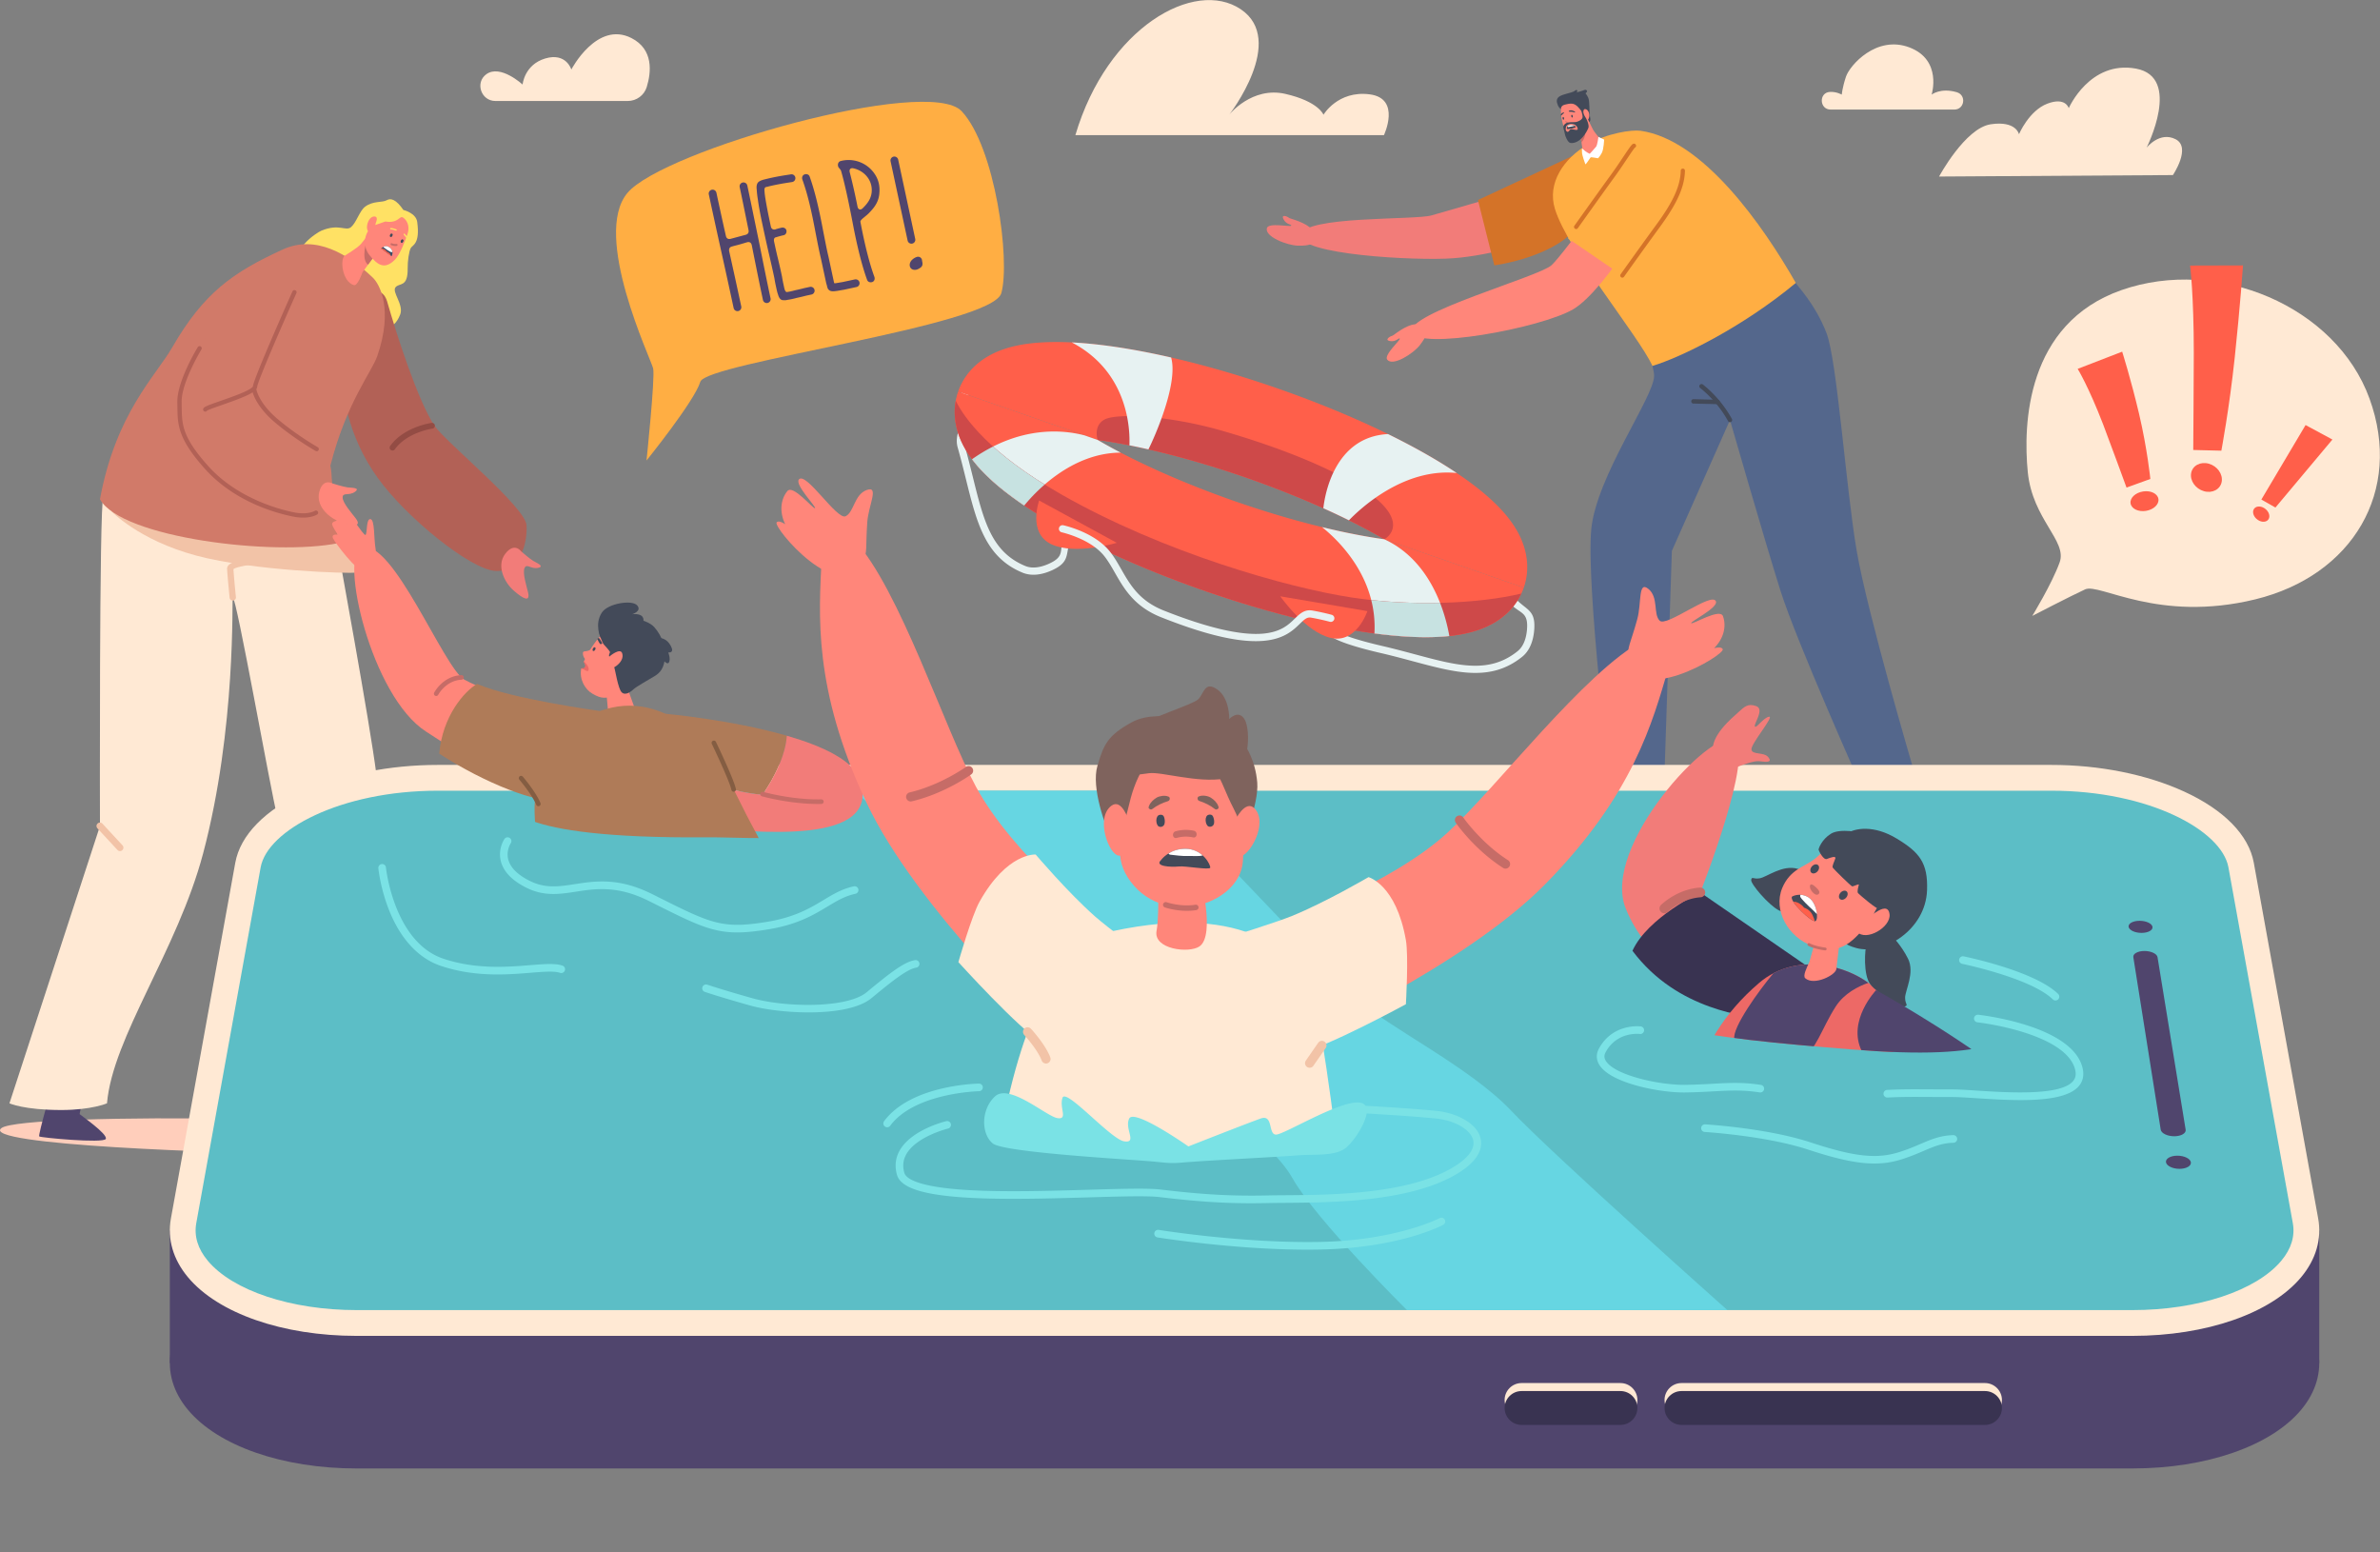 <svg xmlns="http://www.w3.org/2000/svg" xmlns:xlink="http://www.w3.org/1999/xlink" viewBox="53.07 128.75 437.67 285.38"><rect x="53.07" y="128.75" width="437.67" height="285.38" fill="#808080" stroke="none"/><svg xmlns="http://www.w3.org/2000/svg" xmlns:xlink="http://www.w3.org/1999/xlink" width="550" height="550" viewBox="0 0 2577.52 1583.841"><path fill="#ffcebb" d="M249.863 1078.642c-18.362 14.419 188.704 21.844 273.033 22.369 84.328.525 224.165 3.185 167.666-14.389-56.5-17.574-422.336-22.399-440.699-7.98z" class="colorffcebb svgShape"/><path fill="#50456d" d="M282.489 1085.751c1.095 1.095 55.171 6.13 57.36 2.189s-21.51-20.415-22.386-21.291c-.876-.876 7.06-23.207 3.12-27.585-3.941-4.379-22.605-7.225-24.137-4.598-1.533 2.628-15.051 50.191-13.957 51.285z" class="color50456d svgShape"/><path fill="#ffe164" d="M596.337 287.44s10.876 2.618 11.921 10.27c2.627 19.244-4.024 19.77-5.583 22.632-1.559 2.862-2.704 11.328-2.625 17.396.218 16.769-7.145 12.255-10.494 16.342-3.349 4.087 7.27 14.924 4.059 23.395-6.118 16.141-18.815 11.747-20.911 14.959-2.095 3.212-11.832-21.458-27.06-26.596-15.227-5.138-26.228-20.076-36.911-31.456-10.683-11.38 12.129-27.077 16.932-29.081 15.435-6.441 21.084.91 25.677-3.164s7.185-13.754 11.882-17.398c6.861-5.324 14.953-3.495 18.636-5.624 3.685-2.128 8.17-.808 14.477 8.325z" class="colorffe164 svgShape"/><path fill="#b26156" d="M582.331 366.287c8.614 30.004 26.534 85.519 40.817 107.11 8.779 13.271 78.326 69.98 79.322 85.668.997 15.687-5.745 40.855-27.107 39.409-21.362-1.446-76.439-45.771-101.252-80.32-51.216-71.311-27.657-157.548-12.927-160.787 14.73-3.239 19.422 2.911 21.147 8.92z" class="colorb26156 svgShape"/><path fill="#ffe9d4" d="M337.769 533.937c57.102 18.013 167.144 15.658 196.406 13.178 7.923 44.586 32.865 180.106 38.859 226.312 19.255 132.291 25.249 239.876 33.481 275.784 1.274 5.559-96.758 9.183-97.737 5.626-21.937-79.74-2.309-168.92-21.018-244.145-6.225-25.031-35.233-189.578-38.457-189.381-.85.052 3.159 112.526-25.554 220.638-22.178 83.509-77.923 158.194-82.83 215.297 0 0-13.442 5.768-39.279 5.768-32.295 0-44.787-5.768-44.787-5.768l78.01-238.94c-.001-.001-.752-275.123 2.906-284.369z" class="colorffe9d4 svgShape"/><path fill="#f2c3a7" d="M344.282 546.669s23.59 25.211 73.506 38.586 133.11 15.565 136.832 14.689c3.722-.876 0-39.626 0-39.626l-210.338-13.649z" class="colorf2c3a7 svgShape"/><path fill="#d17a69" d="M334.862 536.745c13.571-73.927 47.953-106.084 62.316-130.949 27.129-46.967 52.19-64.566 95.134-84.244 28.628-13.117 56.458 3.986 77.76 24.287 5.679 5.411 17.802 27.034 3.77 67.533-4.76 13.738-26.638 40.14-40.396 94.469-.951 3.758 5.617 35.167 6.79 66.7-55.331 11.291-186.625-4.41-205.374-37.796z" class="colord17a69 svgShape"/><path fill="#d17a69" d="M505.967 341.51c-2.356 31.127-38.204 86.921-38.117 102.833.086 15.912 62.359 48.116 65.597 63.497 3.238 15.382.179 41.257-21.169 42.892-21.348 1.635-95.935-27.712-108.522-80.272-10.884-45.448 70.549-146.751 85.486-144.666 14.936 2.084 17.196 9.482 16.725 15.716z" class="colord17a69 svgShape"/><path fill="#ff867a" d="M535.488 523.198s9.291 2.878 12.669 3.299c3.378.422 11.554.15 6.438 3.833-5.116 3.683-10.6.168-10.611 4.873-.011 4.705 8.216 13.929 11.118 17.746 5.929 7.8-2.13 6.825-12.062 3.692-9.932-3.133-22.26-13.361-19.224-25.984 3.038-12.623 11.672-7.459 11.672-7.459z" class="colorff867a svgShape"/><path fill="#f27c79" d="M697.829 581.601s7.337 6.386 10.257 8.136c2.92 1.751 10.508 4.805 4.341 6.107-6.168 1.302-9.764-4.128-11.675.171-1.91 4.3 1.889 16.061 3.001 20.725 2.273 9.531-4.705 5.383-12.525-1.495s-14.965-21.215-7.088-31.536c7.876-10.32 13.689-2.108 13.689-2.108z" class="colorf27c79 svgShape"/><path fill="#b26156" d="M504.091 552.138c11.836 1.653 17.709-2.118 17.972-2.292a1.858 1.858 0 1 0-2.052-3.1c-.045.028-5.964 3.677-18.076 1.256-10.824-2.166-48.118-11.425-73.553-39.642-22.796-25.289-22.913-36.247-23.075-51.414-.013-1.291-.028-2.61-.056-3.967-.346-16.693 16.913-45.131 17.087-45.416a1.86 1.86 0 0 0-3.171-1.939c-.735 1.202-18.001 29.652-17.632 47.432.028 1.344.042 2.65.055 3.929.164 15.381.294 27.53 24.031 53.863 25.486 28.272 61.349 37.95 75.585 40.798.998.201 1.961.363 2.885.492z" class="colorb26156 svgShape"/><path fill="#b26156" d="M424.792 461.03a1.858 1.858 0 0 1-.855-2.485c.748-1.533 3.325-2.551 15.002-6.623 6.054-2.111 12.917-4.504 18.43-6.865 8.538-3.657 9.235-5.335 9.28-5.471.44-6.472 30.675-74.298 34.122-82.011a1.859 1.859 0 0 1 3.394 1.516c-13.425 30.046-33.507 76.346-33.807 80.747-.302 4.44-9.559 8.399-30.195 15.594-5.573 1.944-11.875 4.141-13.053 5.022a1.86 1.86 0 0 1-2.318.576zm2.244-.524.008.001-.008-.001zm.241-.328.001-.003-.001.003z" class="colorb26156 svgShape"/><path fill="#b26156" d="M521.372 495.325a1.858 1.858 0 0 0 1.169-3.461c-.174-.098-17.63-9.975-34.351-24.067-16.226-13.673-18.402-25.156-18.423-25.271a1.862 1.862 0 0 0-2.144-1.515 1.855 1.855 0 0 0-1.521 2.132c.086.518 2.306 12.844 19.692 27.496 16.999 14.326 34.747 24.364 34.924 24.464.209.118.43.191.654.222z" class="colorb26156 svgShape"/><path fill="#f2c3a7" d="M446.592 621.584c-.074-.735-1.819-18.079-2.161-24.76-.042-.828.141-2.072 1.257-3.3 5.453-6.004 36.392-7.844 45.744-8.265a2.718 2.718 0 0 1 2.843 2.599 2.723 2.723 0 0 1-2.599 2.843c-18.01.811-38.725 3.511-41.781 6.301.39 6.878 2.099 23.861 2.116 24.036a2.723 2.723 0 1 1-5.419.546zm3.112-24.388h.008-.008z" class="colorf2c3a7 svgShape"/><path fill="#e7f2f2" d="M1078.122 463.004c-.526-3.044-.894-5.762-1.104-8.149-.598-6.8.045-10.742 2.083-12.784 1.375-1.378 3.051-1.534 4.16-1.221a3.113 3.113 0 0 1 .157 5.943c-.264.85-.677 3.196-.068 8.837.881 8.15-7.668 19.44-3.295 34.842 2.719 9.578 4.968 18.657 7.142 27.438 9.241 37.317 15.918 64.279 45.128 76.324 7.143 2.946 15.348.416 20.973-2.226 13.377-6.281 8.244-11.362 11.822-22.863a3.114 3.114 0 0 1 5.945 1.849c-4.103 13.186-.105 19.598-15.121 26.649-9.691 4.55-18.679 5.362-25.993 2.346-32.123-13.247-39.482-42.963-48.798-80.584-2.162-8.73-4.397-17.758-7.088-27.234-3.407-11.999 5.411-21.332 4.057-29.167zm3.455-16.161z" class="colore7f2f2 svgShape"/><path fill="#ff5f4a" d="M1544.468 547.871c-10.831-12.284-26.714-25.149-47.211-38.238-38.161-24.37-90.979-48.811-148.724-68.82-57.745-20.009-114.362-33.489-159.42-37.955-24.2-2.399-44.639-2.12-60.748.829-11.102 2.033-20.391 5.299-28.399 9.986-12.334 7.219-21.16 17.69-25.523 30.281l120.203 41.652c1.942.27 3.942.561 6.011.878 35.46 5.431 78.497 16.569 121.184 31.36s83.388 32.67 114.606 50.344a440.317 440.317 0 0 1 5.265 3.029l120.203 41.652c4.363-12.591 3.908-26.278-1.315-39.581-3.392-8.638-8.668-16.951-16.132-25.417z" class="colorff5f4a svgShape"/><path fill="#ce4949" d="M1441.182 542.363c-17.874-19.695-68.666-44.182-138.384-64.417-47.515-13.791-91.827-15.354-102.033-9.999-10.206 5.355-6.119 17.658-6.119 17.658 1.942.27 3.943.562 6.011.878 35.46 5.431 78.497 16.569 121.184 31.36s83.388 32.67 114.606 50.344a440.317 440.317 0 0 1 5.265 3.029s17.344-9.157-.53-28.853z" class="colorce4949 svgShape"/><path fill="#e7f2f2" d="M1504.113 514.12a367.143 367.143 0 0 0-6.856-4.487c-15.306-9.774-32.971-19.56-52.364-29.066-46.42 2.379-54.512 52.924-55.724 63.915a662.318 662.318 0 0 1 22.061 10.394c10.08-10.437 47.528-45.396 92.883-40.756zm-331.744-112.525c49.139 25.668 50.251 75.67 49.659 88.668a607.396 607.396 0 0 1 16.396 3.498c6.077-12.078 25.808-57.34 19.562-79.174-24.741-5.672-48.043-9.665-68.874-11.73a343.96 343.96 0 0 0-16.743-1.262zm237.101 259.587c-2.918-1.011-5.476-2.003-7.667-2.973-6.241-2.764-9.382-5.233-10.184-8.004-.541-1.87.132-3.412.942-4.232a3.113 3.113 0 0 1 5.278 2.736c.616.642 2.47 2.138 7.703 4.332 7.56 3.169 19.302 6.612 34.899 10.231 9.699 2.25 18.733 4.672 27.471 7.014 37.133 9.953 63.963 17.144 88.63-2.602 6.032-4.829 7.784-13.234 8.192-19.435.969-14.747-5.96-12.71-14.298-21.403a3.112 3.112 0 1 1 4.493-4.309c9.559 9.967 17.105 9.567 16.017 26.121-.702 10.683-4.338 18.943-10.513 23.887-27.127 21.715-56.696 13.789-94.132 3.755-8.687-2.328-17.67-4.736-27.266-6.963-12.152-2.821-22.052-5.552-29.565-8.155zm-12.475-10.838z" class="colore7f2f2 svgShape"/><path fill="#ff5f4a" d="M1435.701 570.338c-35.46-5.431-78.497-16.569-121.184-31.36s-83.388-32.671-114.606-50.344a427.062 427.062 0 0 1-5.265-3.029l-120.203-41.652c-4.363 12.591-3.908 26.278 1.315 39.581 3.391 8.637 8.668 16.95 16.132 25.416 10.831 12.284 26.714 25.15 47.21 38.238 38.161 24.37 90.979 48.811 148.724 68.82 57.745 20.009 114.362 33.489 159.42 37.955 24.2 2.399 44.639 2.12 60.748-.829 11.102-2.033 20.391-5.299 28.399-9.986 12.334-7.219 21.16-17.69 25.523-30.281l-120.203-41.652c-1.941-.268-3.942-.56-6.01-.877z" class="colorff5f4a svgShape"/><path fill="#e7f2f2" d="M1435.701 570.338c-14.768-2.262-30.853-5.517-47.676-9.61 13.245 10.535 47.946 42.955 45.174 91.601 4.793.635 9.479 1.182 14.046 1.635 19.33 1.916 36.258 2.122 50.498.625-3.295-18.945-15.303-64.598-56.031-83.373a419.94 419.94 0 0 1-6.011-.878zm-221.188-73.784a480.22 480.22 0 0 1-14.602-7.919 427.062 427.062 0 0 1-5.265-3.029l-11.319-3.922c-17.967-4.744-55.273-8.809-96.914 20.557a110.48 110.48 0 0 0 5.477 6.71c9.434 10.7 22.703 21.841 39.513 33.186 9.172-11.266 40.498-45.442 83.11-45.583z" class="colore7f2f2 svgShape"/><path fill="#ce4949" d="M1413.45 621.357c-54.985-8.427-162.333-38.68-250.339-88.942-61.878-35.339-83.408-65.697-90.738-80.609-1.904 10.323-.77 21.146 3.385 31.728 3.391 8.637 8.668 16.95 16.132 25.416 10.831 12.284 26.714 25.15 47.21 38.238 38.161 24.37 90.979 48.811 148.724 68.82 57.745 20.009 114.361 33.489 159.42 37.955 24.2 2.399 44.639 2.12 60.748-.829 11.102-2.033 20.391-5.299 28.399-9.986 10.631-6.222 18.653-14.862 23.46-25.191-36.381 8.812-94.819 11.306-146.401 3.4z" class="colorce4949 svgShape"/><path fill="#c7e2e1" d="M1451.135 654.329c6.121.543 12.256.931 18.398 1.122 6.119.19 12.248.176 18.363-.118 1.685-.081 3.37-.184 5.052-.311 1.599-.121 3.196-.334 4.795-.432-1.195-6.871-3.538-17.255-7.98-28.596-19.28.446-39.557-.29-59.314-2.425a94.723 94.723 0 0 1 2.75 28.762c1.147.063 2.31.302 3.451.444 1.159.145 2.318.284 3.478.42a385.85 385.85 0 0 0 11.007 1.134zm-357.954-143.94c4.316 4.742 8.987 9.152 13.844 13.334 4.944 4.256 10.095 8.267 15.368 12.106a308.576 308.576 0 0 0 9.009 6.308c3.253-3.996 9.295-10.873 17.637-18.092-18.908-11.725-33.391-22.777-44.477-32.745-5.923 2.987-11.988 6.595-18.149 10.94a112.595 112.595 0 0 0 6.768 8.149z" class="colorc7e2e1 svgShape"/><path fill="#ff5f4a" d="M1427.139 633.121s-9.307 28.133-31.42 23.121c-22.113-5.012-43.657-35.886-43.657-35.886l75.077 12.765zm-282.873-95.297s-10.096 27.86 10.378 37.604c20.473 9.744 56.5-1.18 56.5-1.18l-66.878-36.424z" class="colorff5f4a svgShape"/><path fill="#e7f2f2" d="M1269.782 646.016c-6.469-2.241-13.261-4.774-20.395-7.605-23.158-9.186-32.002-24.649-39.805-38.292-2.949-5.157-5.735-10.027-9.121-14.32-11.857-15.03-36.472-20.521-36.72-20.574a3.112 3.112 0 0 1 1.315-6.085c1.098.237 27.034 5.997 40.292 22.804 3.673 4.656 6.57 9.722 9.638 15.085 7.652 13.379 15.564 27.213 36.696 35.596 37.392 14.833 66.086 21.531 85.286 19.907 15.681-1.326 22.32-7.795 27.656-12.994 4.295-4.185 8.352-8.137 15.251-6.907 9.259 1.652 16.309 3.604 16.605 3.687a3.114 3.114 0 0 1-1.67 5.998c-.07-.019-7.077-1.959-16.028-3.555-3.599-.642-5.609 1.142-9.812 5.237-5.728 5.581-13.573 13.224-31.476 14.738-16.696 1.411-38.971-2.76-67.712-12.72z" class="colore7f2f2 svgShape"/><path fill="#f27c79" d="M1605.026 256.782s-107.33 30.846-122.527 35.331c-14.346 4.234-110.484.215-112.869 16.993-2.385 16.778 99.13 22.371 131.507 19.954 32.378-2.417 80.25-15.453 88.168-26.084 7.919-10.63 26.938-49.956 15.721-46.194z" class="colorf27c79 svgShape"/><path fill="#d47328" d="m1522.398 278.881 14.116 56.29s56.085-7.194 74.493-37.342c5.065-8.296-1.575-59.453-1.575-59.453l-87.034 40.505z" class="colord47328 svgShape"/><path fill="#f27c79" d="M1378.253 317.013c-2.481.946-5.9 1.298-10.904 1.205-9.291-.172-28.925-7.729-26.824-15.189 1.367-4.852 20.147-.878 20.889-2 .926-1.398-4.242-.524-6.733-5.884-1.834-3.946 2.936-2.515 4.962-.838 1.018.843 14.367 3.52 19.964 10.284 4.119 4.978 3.962 10.395-1.354 12.422z" class="colorf27c79 svgShape"/><path fill="#404859" d="M1862.831 804.984c1.443-5.292 4.145-8.561 4.51-13.413.025-.327-4.471-16.496-4.656-16.959-.797-2 2.829-12.034 7.219-8.995 8.655 5.99 9.224-6.441 10.325-2.905 3.278 10.526 17.483 34.693 14.161 37.364-4.078 3.279-15.657 8.99-27.097 14.02-8.413 3.7-17.475.935-18.468-.614 4.813-7.214 7.268-1.501 14.006-8.498zm-219.284-3.148c5.912-2.588 6.664-7.852 9.179-12.844.17-.337 1.142-7.507 1.149-8.08.03-2.474 7.18-9.043 10.511-3.892 6.565 10.155 13.762-5.714 13.382-1.475-1.134 12.616 4.656 32.959-.043 34.339-10.011 2.94-56.735 6.357-57.62 1.449-.532-2.945 13.218-5.021 23.442-9.497z" class="color404859 svgShape"/><path fill="#54678c" d="M1822.823 393.582c-9.863-25.543-25.879-41.355-26.481-43.247-54.78 18.838-109.834 54.122-123.491 71.483.88 3.687 1.373 6.62 1.373 8.621 0 18.033-49.636 86.205-54.135 132.042-4.666 47.545 16.757 224.001 16.757 224.001h45.904l6.792-205.253 50.075-112.788s30.635 106.315 43.45 146.905c13.948 44.179 69.968 169.478 69.968 169.478l44.606-15.701s-39.629-134.294-48.814-187.894c-9.266-54.073-16.88-164.018-26.004-187.647z" class="color54678c svgShape"/><path fill="#ffae43" d="M1662.576 219.223c-7.479-1.054-29.014 1.984-45.715 11.854-20.335 12.017-35.054 33.079-28.089 55.539 11.278 36.367 71.02 107.774 84.078 135.204 23.887-7.185 76.751-32.711 123.491-71.483-28.445-49.845-79.965-123.534-133.765-131.114z" class="colorffae43 svgShape"/><path fill="#ff867a" d="M1655.854 241.791s-58.342 82.584-70.034 93.278c-11.038 10.095-125.594 41.426-120.381 57.551 5.213 16.125 110.941-3.191 138.982-19.558 28.04-16.367 75.998-97.24 78.453-110.267 2.456-13.027-18.588-29.304-27.02-21.004z" class="colorff867a svgShape"/><path fill="#ff867a" d="M1477.891 394.405c-.714 2.557-2.464 5.516-5.512 9.485-5.66 7.37-23.408 18.667-28.158 12.544-3.09-3.983 11.269-16.723 10.808-17.987-.574-1.575-2.943 3.1-8.734 1.917-4.263-.871-.277-3.856 2.276-4.489 1.282-.318 11.37-9.462 20.136-9.943 6.451-.353 10.713 2.993 9.184 8.473z" class="colorff867a svgShape"/><path fill="#ffae43" d="m1600.017 311.94 46.821 32.012s47.654-66.681 50.838-78.061c3.185-11.379.856-27.515-9.827-31.938-12.192-5.047-20.636-8.844-35.377 5.577-3.498 3.423-52.455 72.41-52.455 72.41z" class="colorffae43 svgShape"/><path fill="#434a59" d="M1739.619 470.339c-.671 0-1.32-.356-1.665-.985-9.802-17.888-23.853-28.365-23.994-28.469a1.896 1.896 0 1 1 2.251-3.054c.603.444 14.87 11.084 25.069 29.7a1.897 1.897 0 0 1-1.661 2.808z" class="color434a59 svgShape"/><path fill="#434a59" d="m1728.931 454.794-.047-.001-20.8-.515a1.896 1.896 0 0 1-1.849-1.943c.025-1.047.895-1.896 1.943-1.849l20.799.515a1.896 1.896 0 0 1-.046 3.793z" class="color434a59 svgShape"/><path fill="#d47328" d="M1646.836 345.764a1.812 1.812 0 0 1-1.476-2.862c.161-.227 16.293-22.943 30.872-42.868 14.572-19.915 20.642-33.378 20.95-46.47.024-1 .879-1.777 1.854-1.769a1.814 1.814 0 0 1 1.77 1.855c-.327 13.899-6.599 27.958-21.649 48.525-14.564 19.905-30.68 42.599-30.841 42.827a1.81 1.81 0 0 1-1.48.762zm-39.82-41.857a1.812 1.812 0 0 1-1.475-2.864c.228-.32 22.905-32.178 31.345-43.711 3.727-5.092 7.573-10.846 10.664-15.469 6.858-10.258 7.71-11.334 9.12-11.511a1.813 1.813 0 0 1 .991 3.442c-.967.913-4.218 5.776-7.097 10.083-3.11 4.651-6.98 10.441-10.752 15.595-8.426 11.513-31.089 43.352-31.316 43.672a1.813 1.813 0 0 1-1.48.763zm50.105-69.957h-.002.002z" class="colord47328 svgShape"/><path fill="#434a59" d="M1594.807 201.032s-2.238-.761-3.524-3.785c-1.286-3.025-1.551-5.828 1.529-7.716 3.081-1.888 10.028-3.059 11.884-4.039 1.857-.98 2.197-1.793 3.038-1.321.841.472-.247 1.957-.247 1.957s4.838-1.236 6.275-1.919c1.437-.683 2.31-.137 2.672.63.362.767-1.301 2.126-1.301 2.126s1.235 1.312 2.398 3.986c1.162 2.674.863 12.022 1.172 14.662.309 2.64 1.846 5.642-1.792 6.848-3.636 1.205-22.104-11.429-22.104-11.429z" class="color434a59 svgShape"/><path fill="#ff867a" d="M1616.578 242.309c11.053-1.973 12.686-13.071 11.296-15.911 0 0-4.944-5.702-6.307-8.163-1.639-2.961-5.826-12.116-5.826-12.116l-.191.292-6.297 9.63.583 3.165.459 2.493 1.372 7.462c0 .001 1.316 13.79 4.911 13.148z" class="colorff867a svgShape"/><path fill="#ff867a" d="M1613.235 203.564c-.073-1.527.174-3.814 2.493-2.807 3.373 1.465 3.776 8.886.031 9.685-2.782.594-2.486-6.074-2.524-6.878z" class="colorff867a svgShape"/><path fill="#c66c67" d="M1609.474 222.206c.268-.16.541-.33.821-.506l1.372 7.462c3.202-3.391 3.511-8.085 3.117-11.03-.202-1.501-.584-2.547-.863-2.737-.66-.449-1.256 2.409-3.335 4.336-4.318 4.002-7.964 4.722-9.166 4.565 1.893.644 4.402.031 7.669-1.866l.012-.007.207-.142.016-.01c.062-.044.112-.065.15-.065z" class="colorc66c67 svgShape"/><path fill="#ff867a" d="M1600.495 223.853a4.33 4.33 0 0 0 .924.444c1.893.644 4.402.031 7.669-1.866l.012-.007c.123-.068.248-.141.373-.218.268-.16.541-.33.821-.506.328-.21.662-.43 1.003-.662 1.314-.494 2.516-1.555 3.487-2.905 2.348-3.266 3.358-8.226 1.409-11.008l-.643-.713-6.941-7.702c-3.568-3.732-6.53-3.098-10.861-2.104-4.407 1.012-3.863 3.489-3.797 7.101.063 3.468 1.559 11.154 4.285 17.269.594 1.331 1.338 2.292 2.259 2.877z" class="colorff867a svgShape"/><path fill="#434a59" d="M1610.91 200.473s1.914 5.065 1.669 7.021c-.245 1.955-2.629 3.217-4.704 3.936-2.075.718-6.301.129-8.234.694-1.933.565-3.346 2.133-3.639 3.225-.294 1.092 1.102 4.958 1.299 6.572.196 1.613 2.399 7.449 4.794 7.785 2.396.336 6.476-.254 10.703-5.161 2.395-2.781 3.939-5.709 4.818-7.879s-1.565-7.958-2.873-9.594c-1.308-1.635-2.15-6.319-3.02-6.629-.87-.312-.813.03-.813.03z" class="color434a59 svgShape"/><path fill="#c66c67" d="M1601.31 211.756c.078.067-.088.301-.431.467-.348.186-.892.312-1.551.17a2.35 2.35 0 0 1-.998-.509c-.354-.293-.539-.636-.575-.837-.023-.117-.008-.177.05-.2.025-.015.051-.016.085-.012.129.038.36.214.665.391.235.13.503.264.813.349.035.018.068.022.108.032.479.134.933.112 1.275.09.302-.017.505-.036.559.059z" class="colorc66c67 svgShape"/><path fill="#434a59" d="M1605.616 202.488c-1.584-.762-2.943-1.328-4.671-.562-.483.214-.354.873.338.886 1.906.038 2.505.007 4.177.55.746.242 1.078-.431.156-.874zm-11.668 2.451c.4-.801 1.221-1.199 1.948-1.511.486-.208 1.011.121.52.608-1.353 1.343-1.441 1.136-2.003 1.883-.399.53-.922-.065-.465-.98z" class="color434a59 svgShape"/><path fill="#fff" d="M1618.733 239.048s4.416-4.656 5.532-6.159c1.117-1.503 1.977-8.418 1.977-8.418l4.912 2.334s-.286 8.322-2.022 11.517c-1.737 3.196-3.113 4.501-3.221 4.581-.108.08-5.946-1.186-6.43-.729-.484.456-4.171 6.616-4.536 5.825-.365-.79-2.829-8.293-2.807-9.317.023-1.023-.453-4.789.363-3.972 3.047 3.054 6.232 4.338 6.232 4.338z" class="colorfff svgShape"/><path fill="#434a59" d="M1596.669 208.384c.098.648-.122 1.218-.491 1.273-.369.056-.747-.424-.845-1.072-.098-.648.122-1.218.491-1.274.369-.054.747.425.845 1.073zm7.472-1.898c.131.642-.06 1.223-.425 1.297-.366.074-.768-.385-.899-1.027-.131-.642.06-1.223.425-1.297.366-.075.768.385.899 1.027z" class="color434a59 svgShape"/><path fill="#ff867a" d="M1598.035 217.698s-.125-2.264 1.208-3.255c2.176-1.617 4.494-1.31 6.316-.655s3.429 3.542 2.61 4.422-4.238-.573-5.528-.369c-1.29.205-2.006 2.805-3.235 2.232-1.228-.573-1.33-1.536-1.371-2.375z" class="colorff867a svgShape"/><path fill="#434a59" d="M1599.079 216.441s.237-1.486 2.34-1.957c2.103-.471 5.071.327 5.235 1.412.164 1.085-6.94 2.17-7.329 1.781-.389-.388-.246-1.236-.246-1.236z" class="color434a59 svgShape"/><path fill="#fff" d="M1600.246 216.052c.635-.082 3.112-.622 3.726-.704.4-.053 1.181-.222 1.672-.423-1.088-.509-2.841-.751-4.225-.441-.867.194-1.413.561-1.76.925.099.349.275.683.587.643z" class="colorfff svgShape"/><path fill="#50456d" d="M395.07 1166.885h1852.386v114.075H395.07z" class="color50456d svgShape"/><path fill="#50456d" d="M2086.476 1371.872H556.05c-63.621 0-119.312-19.356-145.339-50.514-12.834-15.366-17.919-32.881-14.703-50.651l55.468-306.506c4.304-23.786 25.606-45.564 59.982-61.323 32.327-14.82 72.998-22.982 114.52-22.982h1390.57c41.522 0 82.193 8.162 114.52 22.982 34.376 15.759 55.678 37.537 59.982 61.323l55.468 306.505c3.216 17.77-1.868 35.284-14.702 50.65-26.027 31.16-81.718 50.516-145.34 50.516z" class="color50456d svgShape"/><path fill="#5cbec6" d="M2016.548 776.756H625.978c-82.482 0-156.036 33.532-163.572 75.175l-55.467 306.506c-8.698 48.066 58.333 88.079 149.111 88.079h1530.426c90.778 0 157.81-40.012 149.111-88.079l-55.468-306.506c-7.535-41.643-81.088-75.175-163.571-75.175z" class="color5cbec6 svgShape"/><path fill="#ffe9d4" d="M2086.476 1257.624H556.05c-63.621 0-119.312-19.356-145.339-50.514-12.834-15.366-17.919-32.88-14.703-50.651l55.468-306.506c4.304-23.786 25.606-45.564 59.982-61.323 32.327-14.82 72.998-22.982 114.52-22.982h1390.57c41.522 0 82.193 8.162 114.52 22.982 34.376 15.759 55.678 37.537 59.982 61.323l55.468 306.505c3.216 17.77-1.868 35.285-14.702 50.65-26.027 31.159-81.718 50.516-145.34 50.516zM625.978 787.865c-84.157 0-146.869 34.15-152.641 66.044l-55.468 306.506c-2.034 11.239 1.294 22.158 9.893 32.452 21.586 25.842 71.942 42.541 128.288 42.541h1530.425c56.347 0 106.703-16.698 128.289-42.541 8.598-10.294 11.926-21.213 9.892-32.452l-55.468-306.506c-5.772-31.895-68.484-66.044-152.641-66.044H625.978z" class="colorffe9d4 svgShape"/><path fill="#50456d" d="M2096.793 925.974c-5.728 0-10.036 2.387-9.572 5.308l23.601 148.677c.493 3.107 5.739 5.653 11.657 5.653s10.345-2.545 9.838-5.653l-24.243-148.677c-.477-2.921-5.553-5.308-11.281-5.308zm6.94-20.807c-.469-2.878-5.451-5.209-11.126-5.209s-9.907 2.331-9.45 5.209c.458 2.882 5.44 5.221 11.128 5.221s9.918-2.339 9.448-5.221zm33.073 202.849c.51 3.131-3.881 5.672-9.81 5.672s-11.139-2.541-11.635-5.672c-.497-3.127 3.897-5.659 9.812-5.659 5.915.001 11.124 2.533 11.633 5.659z" class="color50456d svgShape"/><path fill="#ffe9d4" d="M1959.397 1298.274h-261.592c-8.026 0-14.593 6.567-14.593 14.593s6.567 14.593 14.593 14.593h261.592c8.026 0 14.593-6.567 14.593-14.593s-6.567-14.593-14.593-14.593z" class="colorffe9d4 svgShape"/><path fill="#393351" d="M1959.397 1305.165h-261.592c-8.026 0-14.593 6.567-14.593 14.593s6.567 14.593 14.593 14.593h261.592c8.026 0 14.593-6.567 14.593-14.593s-6.567-14.593-14.593-14.593z" class="color393351 svgShape"/><path fill="#ffe9d4" d="M1645.243 1298.274h-85.261c-8.026 0-14.593 6.567-14.593 14.593s6.567 14.593 14.593 14.593h85.261c8.026 0 14.593-6.567 14.593-14.593s-6.567-14.593-14.593-14.593z" class="colorffe9d4 svgShape"/><path fill="#393351" d="M1645.243 1305.165h-85.261c-8.026 0-14.593 6.567-14.593 14.593s6.567 14.593 14.593 14.593h85.261c8.026 0 14.593-6.567 14.593-14.593s-6.567-14.593-14.593-14.593z" class="color393351 svgShape"/><path fill="#66d6e2" d="M985.23 787.865s70.847 67.464 122.684 96.027c51.838 28.564 86.749 77.711 129.065 121.901 42.316 44.191 105.39 80.16 125.691 116.129 20.301 35.969 98.586 113.486 98.586 113.486h276.115s-150.223-133.587-186.192-171.671-107.907-72.996-131.181-95.212c-23.274-22.216-98.386-102.617-121.66-125.891s-57.127-54.769-57.127-54.769H985.23z" class="color66d6e2 svgShape"/><defs><path id="a" d="M689.328 799.25s-5.888 30.198 168.254 28.77c41.05-.337 116.891 8.674 152.026-30.687 10.671-11.955-69.321-107.713-110.562-138.413-41.241-30.7-77.133-65.679-122.805-81.095-45.671-15.416-182.017-61.476-215.632-56.435-33.615 5.042-59.939-5.455-53.797 61.217 6.142 66.672 51.771 220.076 182.516 216.643z"/></defs><clipPath id="b"><use xlink:href="#a" overflow="visible"/></clipPath><g clip-path="url(#b)"><path fill="#ff867a" d="m801.352 732.427-15.538-43.087-15.488 3.075 3.952 44.16s21.108 0 27.074-4.148z" class="colorff867a svgShape"/><path fill="#ff867a" d="m801.085 663.663-1.891 23.573c-1.715 10.281-9.279 18.739-19.671 19.544-9.585.743-11.278 2.672-20.255-2.502-6.501-3.747-11.392-12.47-9.672-21.475.259-1.356 4.588 1.491 5.164.138.295-.692-3.177-5.895-2.866-6.573 5.723-12.447 13.986-22.054 18.892-27.24 5.538-5.854 12.613-7.551 18.534-5.571 6.689 2.238.694 10.158 11.765 20.106z" class="colorff867a svgShape"/><path fill="#ff867a" d="M758.123 666.159s-1.893 1.086-3.912 1.426c-1.555.262-3.093-.005-3.144 1.609-.114 3.575 2.221 5.917 3.022 5.615.801-.301 4.034-8.65 4.034-8.65z" class="colorff867a svgShape"/><path fill="#434a59" d="M767.774 660.833s-2.542-4.94-3.128-4.596-1.292.625-1.034 1.18c.258.555 1.887 4.279 2.754 4.2.867-.078 1.408-.784 1.408-.784zm-8.06 4.525c-.473.852-.429 1.781.099 2.074.528.294 1.341-.159 1.814-1.012.473-.852.429-1.781-.099-2.075-.529-.292-1.341.161-1.814 1.013z" class="color434a59 svgShape"/><path fill="#434a59" d="M778.952 640.088s-13.186 4.629-13.861 8.565c-.675 3.935 2.867 12.065 3.931 13.148 1.064 1.084 5.173 5.69 5.349 6.483.176.793-1.78 3.092-.213 4.497 1.567 1.404 2.903 6.775 3.8 8.517.897 1.742 3.292 18.757 6.587 21.828 3.295 3.07 8.072-.695 10.382-2.862s13.359-8.357 17.968-11.151c4.986-3.022 8.028-7.116 8.878-15.691.85-8.575-2.276-18.648-9.175-26.464s-27.599-9.914-33.646-6.87z" class="color434a59 svgShape"/><path fill="#ff867a" d="m768.996 676.825 3.741-3.588s.12-.119.339-.321c1.564-1.443 10.136-8.358 11.818-3.53 2.849 8.179-11.155 16.633-15.296 13.136-4.142-3.497-1.917-4.396-.602-5.697z" class="colorff867a svgShape"/><path fill="#af7b58" d="M905.86 790.781c2.47-2.223 19.567-28.116 20.927-50.307-47.738-13.799-104.529-18.892-104.529-18.892 2.551 24.377 42.667 61.953 42.667 61.953s-.249.074-.706.214c17.532 3.929 39.933 8.569 41.641 7.032z" class="coloraf7b58 svgShape"/><path fill="#f27c79" d="M990.329 779.443c-5.272-17.336-32.492-29.994-63.541-38.969-1.36 22.191-18.458 48.084-20.927 50.307-1.709 1.538-24.109-3.102-41.641-7.032-8.51 2.606-90.369 28.34-25.537 34.527 68.311 6.519 168.37 16.156 151.646-38.833z" class="colorf27c79 svgShape"/><path fill="#af7b58" d="M709.427 800.985c1.281-42.234 22.981-73.688 63.933-84.093.761-.193 1.53-.38 2.306-.559 28.717-6.62 56.261 6.398 75.203 25.126 20.095 19.868 33.832 54.483 46.203 76.816 24.033 43.384 32.78 84.081 31.532 91.259-1.249 7.179-179.189 35.82-196.668 14.596-7.784-9.452-10.672-37.699-16.841-68.156-3.462-17.097-6.056-42.198-5.668-54.989z" class="coloraf7b58 svgShape"/><path fill="#ff867a" d="M649.052 692.281c-17.857-9.779-62.155-122.942-88.862-113.948-19.16 6.452 8.078 127.979 55.698 158.592 6.88 4.423 13.716 8.872 20.429 13.236 3.669-22.682 17.524-42.688 24.959-52.073-5.254-2.32-9.509-4.32-12.224-5.807z" class="colorff867a svgShape"/><path fill="#af7b58" d="M765.666 719.171s-76.513-10.417-105.808-23.352c-11.09 6.524-29.798 27.783-32.632 60.096 39.751 25.837 85.648 43.267 100.562 39.629 17.432-4.251 49.358-58.09 37.878-76.373z" class="coloraf7b58 svgShape"/><path fill="#ff867a" d="M567.974 593.152s5.828-5.826 4.331-14.375c-1.498-8.549-.523-24.505-4.34-24.939-3.817-.433-2.607 11.914-4.181 13.574-1.574 1.66-15.568-22.674-18.797-21.328-3.229 1.346 3.198 12.096 3.198 12.096s-5.979-8.11-8.545-8.202c-2.566-.092-.824 5.32-.824 5.32s-4.01.66-3.884 2.864c.126 2.203 4.975 9.12 4.975 9.12s-6.023-1.055-4.208 3.102c1.816 4.157 20.977 28.702 25.418 27.824 4.442-.878 6.857-5.056 6.857-5.056z" class="colorff867a svgShape"/><path fill="#c66c67" d="M953.67 799.302c-24.729 0-48.106-6.557-48.349-6.626a1.971 1.971 0 0 1 1.077-3.791c.247.07 24.988 7.004 50.156 6.445a1.984 1.984 0 0 1 2.013 1.927 1.97 1.97 0 0 1-1.926 2.013c-.99.022-1.983.032-2.971.032z" class="colorc66c67 svgShape"/><path fill="#434a59" d="M766.379 656.22s-5.708-11.658 1.044-21.895c5.224-7.92 25.936-11.164 30.372-6.191 4.437 4.973-4.336 7.703-4.336 7.703s6.968-1.024 9.065 2.34c2.096 3.364-.146 6.484-5.509 8.044-5.363 1.559-19.94 4.776-30.636 9.999zm51.699.181s5.289.16 8.762 6.732c3.473 6.571-2.244 5.556-2.244 5.556s2.297 5.503.641 8.548c-1.656 3.045-6.144-2.671-8.602-9.082-2.457-6.411-3.69-13.966 1.443-11.754z" class="color434a59 svgShape"/><path fill="#ed6966" d="M749.599 682.804c.411.105.92.153 1.463.284 1.454.35 4.721 3.51 4.977.244.204-2.601-2.879-5.775-4.145-6.963-.362.779 1.696 2.807.93 4.635-1.01 2.412-2.966.444-3.225 1.8z" class="colored6966 svgShape"/><path fill="#845d42" d="M880.975 788.745a1.97 1.97 0 0 1-1.929-1.578c-1.577-7.757-16.767-39.396-16.921-39.714a1.972 1.972 0 0 1 3.552-1.708c.634 1.319 15.556 32.404 17.23 40.637a1.97 1.97 0 0 1-1.932 2.363zm-168.299 12.476a1.972 1.972 0 0 1-1.815-1.202c-3.926-9.254-14.491-21.591-14.598-21.715a1.971 1.971 0 0 1 2.988-2.571c.45.523 11.071 12.924 15.238 22.746a1.97 1.97 0 0 1-1.044 2.583 1.948 1.948 0 0 1-.769.159z" class="color845d42 svgShape"/><path fill="#c66c67" d="M624.628 706.254a1.971 1.971 0 0 1-1.746-2.881c.303-.583 7.618-14.288 23.434-15.108 1.084-.043 2.014.779 2.07 1.866a1.971 1.971 0 0 1-1.866 2.07c-13.59.704-20.079 12.87-20.143 12.992a1.968 1.968 0 0 1-1.749 1.061z" class="colorc66c67 svgShape"/></g><defs><path id="c" d="M1844.205 1010.776c123.912 9.944 143.97-7.998 186.143-43.627 42.173-35.629-38.115-89.517-70.836-152.049-32.72-62.532-44.232-93.799-83.921-107.614-39.69-13.815-5.167-44.669-82.779-28.515-77.612 16.154-121.204 4.894-137.247 58.995-16.043 54.101-34.461 146.611-37.181 199.532-2.721 52.92 101.909 63.334 225.821 73.278z"/></defs><clipPath id="d"><use xlink:href="#c" overflow="visible"/></clipPath><g clip-path="url(#d)"><path fill="#f27c79" d="M1742.867 744.096c18.912 10.615-28.838 131.425-28.838 131.425s-16.491 28.464-47.193 42.942c-6.624-8.122-12.462-17.699-17.043-29.035-21.645-53.559 74.161-155.947 93.074-145.332z" class="colorf27c79 svgShape"/><path fill="#393351" d="m1714.029 875.522 101.411 69.961s-28.051 43.209-45.728 39.544c-14.753-3.058-75.187-7.14-114.148-59.234 13.127-28.803 58.465-50.271 58.465-50.271z" class="color393351 svgShape"/><path fill="#ed6966" d="M1676.151 1190.464c19.786-120.914 28.089-185.009 88.354-236.783 33.878-29.105 83.387-14.352 103.888 8.112 31.122 34.102-11.089 97.621 19.039 289.031 4.536 28.822 20.108 121.071 27.617 171.018-42.352 23.438-186.477 33.04-258.033 4.186 5.057-53.838 8.124-168.274 19.135-235.564z" class="colored6966 svgShape"/><path fill="#50456d" d="M1830.717 973.86c-12.226 19.058-17.928 39.992-27.328 40.633-9.401.641-57.893-.646-60.05-12.909-1.705-9.689 21.057-41.412 33.702-56.407 27.726-14.476 61.295-6.643 81.838 8.224-8.536 2.947-20.775 8.943-28.162 20.459z" class="color50456d svgShape"/><path fill="#434a59" d="M1820.123 865.903s-9.276-6.859-22.176-10.727c-12.9-3.868-26.654 7.108-32.587 8.141-5.933 1.032-6.776-1.945-7.457 1.378-.68 3.323 14.819 21.537 23.783 26.238s26.291.361 31.976-2.802 10.649-19.508 6.461-22.228zm19.705-40.92c7.513-5.082 23.877-7.739 43.535 4.156 19.659 11.895 26.904 21.013 26.089 44.393-1.201 34.443-37.359 56.273-60.875 49.926-20.676-5.58-17.099-16.685-22.428-34.404-5.33-17.719 7.667-60.004 13.679-64.071z" class="color434a59 svgShape"/><path fill="#ff867a" d="m1835.083 909.51-3.802 31.914c-.185 5.078-19.091 14.818-26.813 8.033-2.26-1.986 1.132-8.825 3.58-13.995l7.228-26.216 19.807.264z" class="colorff867a svgShape"/><path fill="#ff867a" d="m1873.626 875.58-13.281 23.977c-17.294 23.055-28.238 29.539-50.088 21.867-20.17-7.082-33.683-30.412-25.607-49.712 6.753-16.137 19.143-18.198 27.887-24.987 6.462-5.017 10.569-11.03 15.048-13.719 23.593-14.165 55.219 7.836 47.401 39.221-.292 1.173-.773 2.295-1.36 3.353z" class="colorff867a svgShape"/><path fill="#ff867a" d="M1859.566 895.646c2.28-.889 4.401-2.111 6.45-3.461 3.895-2.566 10.262-5.474 11.12 2.185 1.249 11.14-20.23 23.67-27.976 15.071-5.752-6.386 4.663-11.556 10.406-13.795z" class="colorff867a svgShape"/><path fill="#c66c67" d="M1814.764 872.184s-5.14-5.778-6.15-2.637c-1.011 3.141 4.172 9.453 7 7.667 2.828-1.787-.85-5.03-.85-5.03z" class="colorc66c67 svgShape"/><path fill="#434a59" d="M1815.071 857.355c-1.58 1.822-3.953 2.352-5.301 1.184-1.348-1.169-1.16-3.593.42-5.416 1.58-1.822 3.953-2.352 5.301-1.184 1.348 1.17 1.16 3.594-.42 5.416zm24.653 22.677c-1.58 1.822-3.953 2.352-5.301 1.184-1.348-1.169-1.16-3.593.42-5.415 1.58-1.822 3.953-2.352 5.301-1.184 1.348 1.168 1.16 3.592-.42 5.415zm12.99-55.993s-18-4.052-26.025.854c-8.024 4.906-10.899 12.995-10.697 13.905s4.168 9.068 7.138 7.891c2.97-1.177 8.04-3.024 7.263-.398-.778 2.625-3.086 6.552-2.151 7.945.936 1.393 15.702 15.9 16.683 16.061.982.16 5.926-2.462 5.749-1.435-.177 1.027-1.847 6.027-.66 7.306 1.187 1.279 17.274 15.172 18.51 13.482 1.236-1.69 6.946-5.797 9.485-14.221 2.539-8.424 7.982-25.136 1.661-32.72-6.319-7.585-26.956-18.67-26.956-18.67zm26.035 88.554s8.327 7.985 14.317 20.047c5.99 12.062-2.508 27.471-2.524 33.494-.016 6.023 3.061 6.351-.099 7.582-3.16 1.231-23.729-10.971-29.876-19.013-6.146-8.043-5.033-30.068-2.875-36.205 2.158-6.138 17.669-9.573 21.057-5.905z" class="color434a59 svgShape"/><path fill="#c66c67" d="M1809.935 922.732a25.397 25.397 0 0 1-2.914-1.292 1.207 1.207 0 0 1 1.128-2.134c5.214 2.756 13.6 3.736 13.684 3.746a1.207 1.207 0 0 1-.272 2.399c-.303-.035-6.363-.742-11.626-2.719z" class="colorc66c67 svgShape"/><path fill="#434a59" d="M1793.183 879.044s6.594-3.799 13.912.623c7.318 4.423 9.087 18.657 6.272 20.506-2.814 1.851-23.562-17.731-20.184-21.129z" class="color434a59 svgShape"/><path fill="#fff" d="M1814.563 894.282c-.417-5.039-2.818-11.804-7.468-14.614-2.404-1.453-4.724-2.009-6.764-2.114-.223.532-.342 1.117-.16 1.682.536 1.662 7.506 8.471 10.24 10.883 1.786 1.576 3.203 3.284 4.152 4.163z" class="colorfff svgShape"/><path fill="#ff5f4a" d="M1803.401 888.631s-1.046-1.97-4.383-3.82c-2.141-1.187-3.859-1.329-4.822-1.279 3.837 6.158 14.6 15.911 18.249 16.701.093-.883-.337-2.405-1.686-5.249-2.412-5.085-7.358-6.353-7.358-6.353z" class="colorff5f4a svgShape"/><path fill="#ff867a" d="M1833.74 1097.51s-13.374-7.529-17.229-8.237c-3.855-.708-26.585 4.665-26.36 6.096.592 3.777 17.203.845 17.203.845s-15.517 4.83-15.533 7.07c-.016 2.24 1.178 2.727 1.178 2.727s-.998 1.832.728 3.666c1.083 1.151 14.625.459 14.625.459s-5.751 1.014-8.95 2.802 7.6 1.021 12.379 1.386c4.78.365 13.061 5.975 22.091 6.928s14.214-1.644 14.606-4.348c.39-2.704-8.673-16.114-14.738-19.394z" class="colorff867a svgShape"/><path fill="#ff867a" d="M2033.272 1102.419c1.495-20.211-25.332-44.979-59.882-71.153-6.53 24.507-26.695 37.097-36.085 41.76 6.456 3.384.227 5.377.227 5.377s-173.627 14.105-100.579 41.829c73.047 27.725 191.768 43.712 196.319-17.813z" class="colorff867a svgShape"/><path fill="#50456d" d="M1974.964 1030.118c-49.242-37.305-109.43-70.4-109.43-70.4s-25.229 26.411-12.328 52.515c10.025 20.284 58.888 53.894 81.388 65.689 11.178-4.315 36.69-24.111 40.37-47.804z" class="color50456d svgShape"/><path fill="#c66c67" d="M1938.917 1079.74a2.023 2.023 0 0 1 1.06-3.882c.121.019 12.276 1.979 26.758 5.819 19.569 5.189 33.875 11.165 42.524 17.762a2.024 2.024 0 0 1-2.454 3.218c-19.701-15.029-66.991-22.728-67.466-22.804a1.942 1.942 0 0 1-.422-.113zm-259.581-188.519a4.19 4.19 0 0 1 .796-4.897c.569-.56 14.174-13.717 33.625-14.984a4.19 4.19 0 1 1 .544 8.362c-16.379 1.066-28.181 12.484-28.298 12.599a4.19 4.19 0 0 1-6.667-1.08z" class="colorc66c67 svgShape"/><path fill="#f27c79" d="M1732.526 765.608c4.294 2.76 9.151 3.456 13.041 1.911 5.925-2.354 15.176-5.632 19.448-5.044 6.555.903 11.376.956 7.507-3.621-3.87-4.577-14.206-1.614-14.409-6.705s20.206-29.043 15.096-28.02c-5.11 1.023-11.23 10.682-12.154 8.28-.924-2.401 8.515-14.692 1.267-17.396-7.248-2.704-10.337.529-15.533 5.283-5.196 4.755-24.781 20.728-21.648 34.714 1.111 4.957 3.682 8.217 7.385 10.598z" class="colorf27c79 svgShape"/></g><defs><path id="e" d="M1098.46 1089.634s56.894 10.922 164.249 12.379c107.355 1.456 186.724-17.98 192.549-18.456 5.825-.476 230.451-174.45 262.313-240.74 31.863-66.29 60.706-168.633 49.561-209.574-11.145-40.941 19.438-72.849-59.204-85.657-78.641-12.808-342.771 63.732-383.644 64.783-40.873 1.05-310.35-220.31-408.622-149.678-98.272 70.631-62.593 446.361-31.282 482.769s214.08 144.174 214.08 144.174z"/></defs><clipPath id="f"><use xlink:href="#e" overflow="visible"/></clipPath><g clip-path="url(#f)"><path fill="#ff867a" d="M1363.137 1005.688s146.794-65.663 217.029-137.032c76.957-78.2 92.687-140.621 106.267-185.841 2.264-7.538-14.445-28.194-21.405-24.516-50.495 26.68-126.648 127.209-168.991 165.85-48.956 44.676-137.965 76.576-177.782 92.943-29.418 12.093 21.913 99.718 44.882 88.596z" class="colorff867a svgShape"/><path fill="#ffe9d4" d="M1309.449 913.499s39.483-12.315 52.715-17.716c29.25-11.938 65.93-33.446 65.93-33.446s23.784 6.238 32.221 54.303c2.425 13.812 0 55.21 0 55.21s-69.035 37.593-91.068 41.715c-22.033 4.123-73.536-94.721-59.798-100.066z" class="colorffe9d4 svgShape"/><path fill="#ff867a" d="M1659.693 640.153c3.899-14.145.566-33.5 9.586-26.187 9.02 7.313 3.984 21.666 9.772 27.405s44.851-25.106 48.412-16.732c2.365 5.56-22.565 17.658-21.233 18.884 1.332 1.226 24.673-13.183 27.313-6.112 3.237 8.672.662 19.454-7.635 27.622 3.529-.851 6.606-.95 7.458.897 2.29 4.969-75.671 51.114-81.267 7.571-1.211-9.419 1.592-11.57 7.594-33.348z" class="colorff867a svgShape"/><path fill="#c66c67" d="M1544.379 854.564a3.954 3.954 0 0 1-.32-.185c-24.59-15.722-40.161-38.039-40.812-38.982a3.945 3.945 0 0 1 6.493-4.486c.151.218 15.363 21.981 38.569 36.819a3.946 3.946 0 0 1-3.93 6.834z" class="colorc66c67 svgShape"/><path fill="#ff867a" d="M1155.187 999.625s-116.842-110.49-159.541-201.062c-46.786-99.241-41.001-163.352-38.872-210.52.355-7.863 22.952-21.835 28.305-16.064 38.839 41.87 77.486 161.919 104.678 212.383 31.439 58.346 104.902 117.871 137.072 146.479 23.768 21.138-53.64 86.873-71.642 68.784z" class="colorff867a svgShape"/><path fill="#ffe9d4" d="M1236.328 930.362s-33.194-24.673-43.897-34.143c-23.66-20.935-51.171-53.357-51.171-53.357s-24.509-1.974-48.359 40.602c-6.854 12.235-18.248 52.107-18.248 52.107s52.73 58.297 72.163 69.469c19.434 11.173 100.711-65.093 89.512-74.678z" class="colorffe9d4 svgShape"/><path fill="#ff867a" d="M996.111 556.617c.995-14.639 10.538-31.804-.392-27.883-10.93 3.921-10.921 19.132-18.28 22.635-7.359 3.503-34.033-38.519-40.162-31.793-4.07 4.466 15.461 24.124 13.799 24.841-1.662.717-18.929-20.597-23.758-14.796-5.921 7.115-7.054 18.142-1.924 28.593-3.05-1.969-5.921-3.08-7.335-1.618-3.803 3.932 54.524 73.252 74.198 34.005 4.255-8.489 2.321-11.445 3.854-33.984z" class="colorff867a svgShape"/><path fill="#c66c67" d="M1034.079 797.091c.121-.017.242-.04.363-.068 28.404-6.711 50.476-22.628 51.402-23.302a3.947 3.947 0 0 0-4.645-6.38c-.214.156-21.765 15.668-48.571 22.002a3.946 3.946 0 0 0 1.451 7.748z" class="colorc66c67 svgShape"/><path fill="#ffe9d4" d="M1092.17 1303.116s-1.858-369.102 115.405-394.245c116.71-25.025 160.04 20.004 172.174 53.574 12.134 33.57 45.101 322.026 42.279 347.715-2.822 25.688-190.726 33.7-242.423 26.055-51.698-7.645-87.435-33.099-87.435-33.099z" class="colorffe9d4 svgShape"/><path fill="#7f635d" d="M1256.853 724.297s-18.761-3.241-33.141 4.779c-20.264 11.301-23.714 18.545-29.227 37.341-5.514 18.796 6.732 52.11 12.746 64.891 6.015 12.781 32.58 47.115 56.137 48.869 23.557 1.754 46.614-19.514 51.125-32.637 4.511-13.123 19.227-47.906 17.722-66.649-2.982-37.142-33.362-68.122-75.362-56.594z" class="color7f635d svgShape"/><path fill="#ff867a" d="M1282.556 859.638s14.028 52.536-.091 62.362c-8.951 6.23-40.062 2.592-37.014-13.473 3.117-16.427-.168-59.858 3.117-64.926 3.286-5.066 33.988 16.037 33.988 16.037z" class="colorff867a svgShape"/><path fill="#ff867a" d="M1319.794 848.949c-2.81 37.983-70.847 58.513-99.319 13.43-12.847-20.342-4.116-39.37 1.563-63.658 5.812-24.855 19.108-49.55 41.234-48.679 22.451.884 29.416 8.855 43.816 43.303 5.682 13.591 15.119 22.973 12.706 55.604z" class="colorff867a svgShape"/><path fill="#ff867a" d="M1221.406 813.562s-5.899-19.471-14.904-12.729c-14.06 10.527-2.092 42.375 6.408 42.97 8.501.595 14.218-6.145 8.496-30.241zm91.719-.253s8.949-18.271 16.754-10.171c12.188 12.648-4.74 42.161-13.225 41.383-8.485-.777-13.045-8.348-3.529-31.212z" class="colorff867a svgShape"/><path fill="#c66c67" d="M1276.95 828.101c-4.807-1.019-9.447-.876-14.184.432-3.588.991-4.449-4.73-.901-5.71a33.005 33.005 0 0 1 15.682-.473c3.607.765 3.038 6.522-.597 5.751z" class="colorc66c67 svgShape"/><path fill="#434a59" d="M1248.464 808.614c.642-.048 2.626-.327 3.451 1.991.621 1.745.853 3.938.376 5.816-.557 2.193-3.016 3.248-4.983 2.237-2.725-1.4-3.149-9.725 1.156-10.044zm42.142-.075c.637-.093 2.596-.51 3.582 1.744.742 1.697 1.127 3.869.783 5.775-.402 2.226-2.781 3.452-4.814 2.581-2.817-1.205-3.823-9.479.449-10.1z" class="color434a59 svgShape"/><path fill="#7f635d" d="M1255.447 792.88c-2.795-1.226-7.373-.539-9.923.949-2.634 1.538-5.589 4.236-6.635 7.264-.206.323-.29.666-.277 1.003l-.005.019c-.129.674.207 1.152.68 1.384.65.59 1.662.792 2.597.062 3.785-2.956 8.794-5.308 13.333-6.669 2.192-.656 2.018-3.779.23-4.012zm26.727-.176c2.811-1.188 7.38-.438 9.909 1.086 2.613 1.574 5.53 4.312 6.535 7.354.202.326.281.67.264 1.006l.004.019c.12.676-.223 1.149-.699 1.375-.658.581-1.673.769-2.598.026-3.744-3.008-8.721-5.428-13.241-6.851-2.182-.687-1.966-3.807-.174-4.015z" class="color7f635d svgShape"/><path fill="#c66c67" d="M1273.097 891.351c-11.059.315-20.088-2.787-20.536-2.946a2.346 2.346 0 0 1 1.549-4.43c.119.042 12.188 4.169 24.803 2.137 1.277-.192 2.485.663 2.69 1.943a2.346 2.346 0 0 1-1.943 2.69 50.672 50.672 0 0 1-6.563.606z" class="colorc66c67 svgShape"/><path fill="#434a59" d="M1249.119 847.84s6.974-10.196 21.661-9.913c14.686.283 21.294 13.972 20.917 16.238-.378 2.266-21.508-1.606-26.906-1.038-7.458.783-21.119-.139-15.672-5.287z" class="color434a59 svgShape"/><path fill="#7f635d" d="M1221.79 760.892s-2.741-19.01 8.119-27.944 46.637-19.07 51.546-23.979c4.909-4.909 5.381-15.86 16.238-8.402s10.385 25.49 10.385 25.49 8.213-8.685 13.406.661c5.192 9.346 5.192 47.014-17.937 50.791-23.129 3.776-53.906-6.136-64.574-4.72-10.668 1.416-14.916 2.36-15.766-1.416-.85-3.779-1.417-10.481-1.417-10.481z" class="color7f635d svgShape"/><path fill="#fff" d="M1272.199 844.14c3.382-.257 10.274.569 12.94-.55-3.403-3.031-8.159-5.543-14.36-5.662-6.542-.126-11.55 1.828-15.097 4.033.285.505.81.938 1.766 1.071 2.724.377 11.428 1.361 14.751 1.108z" class="colorfff svgShape"/><path fill="#f2c3a7" d="M1150.16 1022.945a3.941 3.941 0 0 1-3.685-2.544c-3.689-9.728-14.966-21.957-15.079-22.079a3.94 3.94 0 1 1 5.78-5.358c.505.546 12.44 13.494 16.669 24.643a3.94 3.94 0 0 1-3.685 5.338zM1377.342 1026.585a3.941 3.941 0 0 1-3.235-6.187l10.623-15.321a3.941 3.941 0 0 1 6.477 4.491l-10.623 15.321a3.938 3.938 0 0 1-3.242 1.696z" class="colorf2c3a7 svgShape"/></g><path fill="#7ae2e5" d="M1327.205 1143.341c-25.2 0-48.132-1.581-79.075-5.3-10.507-1.264-33.904-.575-60.997.223-32.049.943-71.935 2.117-103.637.323-38.919-2.203-58.536-8.447-61.738-19.651-2.181-7.635-1.33-14.853 2.53-21.456 10.305-17.628 38.709-24.586 39.914-24.873a3.284 3.284 0 0 1 1.528 6.389c-.268.064-26.9 6.607-35.778 21.811-2.955 5.062-3.57 10.403-1.878 16.326 1.273 4.457 10.216 12.319 55.794 14.898 31.42 1.779 71.15.609 103.073-.33 27.356-.805 50.981-1.5 61.974-.179 36.708 4.413 62.021 5.787 93.405 5.074 4.1-.093 8.834-.126 14.315-.165 37.451-.263 100.131-.702 139.403-21.305 16.015-8.401 23.963-17.52 22.38-25.675-1.794-9.245-15.626-17.466-32.174-19.12-28.711-2.871-73.654-5.063-74.105-5.085a3.285 3.285 0 0 1-3.122-3.439 3.275 3.275 0 0 1 3.439-3.121c.452.022 45.564 2.222 74.44 5.11 16.841 1.684 35.29 10.607 37.969 24.404 1.544 7.958-1.673 20.098-25.776 32.742-40.683 21.343-104.362 21.79-142.408 22.056-5.454.038-10.164.072-14.213.163a675.41 675.41 0 0 1-15.263.18zm-313.942-65.471a3.284 3.284 0 0 1-2.635-5.241c23.029-31.039 79.323-32.354 81.708-32.395h.057a3.283 3.283 0 0 1 .055 6.567c-.552.01-55.451 1.309-76.546 29.741a3.276 3.276 0 0 1-2.639 1.328zm362.171 105.463c-63.544 0-128.51-10.439-129.199-10.551a3.285 3.285 0 0 1-2.715-3.768 3.28 3.28 0 0 1 3.769-2.714c.725.118 73.303 11.775 139.693 10.344 65.769-1.419 102.053-20.299 102.413-20.49a3.287 3.287 0 0 1 4.44 1.357 3.282 3.282 0 0 1-1.353 4.439c-1.514.808-37.875 19.803-105.359 21.26a546.89 546.89 0 0 1-11.689.123z" class="color7ae2e5 svgShape"/><path fill="#7ae2e5" d="M1272.886 1094.367s-46.634-32.767-51.003-24.029 7.281 21.481-4.369 19.66c-11.651-1.82-50.243-46.238-53.156-37.5-2.913 8.738 5.097 18.932-4.369 17.476-9.466-1.456-41.505-30.309-53.884-18.613s-11.651 32.448-1.82 40.458c9.83 8.01 120.51 13.835 139.078 15.656 18.568 1.82 14.199 1.456 34.952 0s74.341-4.213 88.505-5.383c14.165-1.17 32.005 1.014 41.471-6.267 9.466-7.282 28.762-38.228 11.286-39.321s-63.714 27.306-70.995 27.67c-7.281.364-2.184-17.84-13.471-13.835-11.286 4.004-62.225 24.028-62.225 24.028zM884.081 909.984c-21.988 0-36.965-7.493-71.219-24.629l-5.039-2.52c-26.977-13.478-45.986-10.55-62.757-7.967-14.082 2.169-27.384 4.218-42.649-3.38-12.299-6.122-19.717-13.772-22.046-22.737-2.76-10.622 2.828-18.953 3.068-19.302a3.283 3.283 0 0 1 5.428 3.698c-.094.142-4.147 6.395-2.114 14.044 1.862 7.006 8.117 13.203 18.592 18.417 13.398 6.669 25.134 4.862 38.723 2.769 17.738-2.732 37.845-5.829 66.691 8.583l5.043 2.521c45.956 22.991 55.521 27.774 94.419 21.292 23.65-3.941 36.722-11.803 48.256-18.74 8.227-4.947 15.996-9.62 26.068-11.771a3.283 3.283 0 1 1 1.373 6.423c-8.999 1.922-15.976 6.118-24.055 10.977-12.036 7.239-25.678 15.443-50.561 19.59-10.739 1.789-19.421 2.732-27.221 2.732zM677.565 946.194c-14.906 0-31.533-1.582-48.671-7.294-19.48-6.493-35.025-23.193-44.953-48.293-7.391-18.685-9.094-35.245-9.163-35.941a3.282 3.282 0 0 1 2.944-3.591 3.286 3.286 0 0 1 3.592 2.943c.064.642 6.912 64.403 49.657 78.651 27.914 9.305 54.854 7.116 74.523 5.519 12.143-.987 21.732-1.765 27.977.406a3.284 3.284 0 0 1-2.158 6.204c-4.936-1.717-14.367-.951-25.287-.064-8.353.678-17.983 1.46-28.461 1.46zM945.645 978.888c-19.246 0-38.427-2.566-49.941-5.788-25.601-7.165-39.438-11.827-39.574-11.874a3.284 3.284 0 0 1 2.104-6.222c.135.045 13.83 4.658 39.241 11.771 27.621 7.731 81.01 8.92 98.167-5.279 19.611-16.23 32.201-26.189 41.658-27.644a3.28 3.28 0 0 1 3.745 2.747 3.284 3.284 0 0 1-2.746 3.745c-7.749 1.192-20.833 11.616-38.47 26.213-11.013 9.113-32.639 12.331-54.184 12.331zM1765.747 1047.887c-.169 0-.339-.013-.511-.04-14.72-2.302-25.875-1.69-39.997-.916-6.855.376-14.624.801-23.809.945-12.142.192-28.272-2.055-42.058-5.858-11.769-3.247-26.946-9.011-32.419-18.026-2.697-4.443-2.791-9.255-.272-13.917 6.212-11.497 15.703-16.084 22.571-17.908 7.381-1.961 13.334-1.217 13.583-1.184a3.285 3.285 0 0 1-.844 6.513c-.854-.104-19.845-2.224-29.532 15.702-1.405 2.601-1.371 4.948.109 7.386 7.603 12.527 46.337 21.075 68.76 20.725 9.057-.141 16.758-.563 23.552-.936 14.508-.795 25.968-1.424 41.372.986a3.285 3.285 0 0 1 2.738 3.752 3.289 3.289 0 0 1-3.243 2.776zM1990.147 1054.457c-12.933 0-26.42-.87-38.282-1.635-8.362-.54-15.583-1.005-20.61-1.005-7.76 0-14.179-.034-19.844-.065-14.172-.077-23.536-.126-36.038.499a3.276 3.276 0 0 1-3.444-3.116 3.285 3.285 0 0 1 3.116-3.444c12.684-.634 22.12-.584 36.402-.507 5.656.03 12.067.065 19.808.065 5.238 0 12.557.472 21.033 1.019 27.007 1.742 72.207 4.657 82.991-8.156 2.185-2.596 2.777-5.811 1.811-9.828-3.938-16.374-26.361-26.592-44.478-32.281-20.205-6.344-39.632-8.55-39.826-8.572a3.285 3.285 0 0 1 .724-6.528c3.312.368 81.207 9.431 89.964 45.844 1.468 6.102.401 11.349-3.171 15.593-8.111 9.639-28.34 12.117-50.156 12.117zM1864.068 1109.116c-14.807 0-32.275-3.821-56.879-11.926-36.392-11.988-88.842-15.238-89.368-15.27a3.284 3.284 0 0 1 .392-6.556c2.181.13 53.834 3.335 91.03 15.588 37.586 12.38 56.854 14.47 76.355 8.276 7.422-2.357 13.29-4.866 18.467-7.079 9.033-3.862 16.835-7.198 27.979-7.491 1.785-.056 3.322 1.383 3.369 3.196a3.283 3.283 0 0 1-3.196 3.369c-9.889.26-16.809 3.219-25.57 6.965-5.313 2.272-11.337 4.847-19.06 7.3-7.527 2.39-15.093 3.628-23.519 3.628zM2020.141 968.623a3.271 3.271 0 0 1-2.296-.936c-18.795-18.377-77.605-30.536-78.197-30.656a3.285 3.285 0 0 1 1.312-6.436c2.494.509 61.312 12.68 81.475 32.396a3.284 3.284 0 0 1-2.294 5.632z" class="color7ae2e5 svgShape"/><path fill="#ff867a" d="m566.307 308.596-6.602 8.258c-3.162 3.496-13.686 9.874-13.686 9.874-4.522 2.719-2.562 22.502 7.683 25.494 3.304.965 7.408-11.13 7.408-11.13l16.659-22.62-11.462-9.876z" class="colorff867a svgShape"/><path fill="#c66c67" d="M564.792 313.804s6.486 6.593 9.319 9.633l-8.227 11.171c-6.45-4.818-1.092-20.804-1.092-20.804z" class="colorc66c67 svgShape"/><path fill="#ff867a" d="m580.821 297.407-10.174 3.491c-8.335 5.291-9.79 17.589-3.648 25.318 7.661 9.64 13.615 12.302 21.802 4.349 4.801-4.664 9.359-17.344 11.074-22.296 2.005-5.79.359-11.12-3.427-14.024-3.597-2.759-3.797 5.105-15.627 3.162z" class="colorff867a svgShape"/><path fill="#c66c67" d="M586.339 316.16a8.684 8.684 0 0 0 4.169.593c1.099-.108 1.061 1.609-.026 1.715a9.792 9.792 0 0 1-4.609-.657c-1.016-.406-.558-2.061.466-1.651z" class="colorc66c67 svgShape"/><path fill="#434a59" d="M586.484 307.853c.175.076.735.276.632.999-.078.544-.319 1.152-.703 1.58a1.038 1.038 0 0 1-1.618-.1c-.523-.743.514-2.989 1.689-2.479zm9.326 5.031c.175.076.735.276.632.999-.078.544-.319 1.152-.703 1.58a1.039 1.039 0 0 1-1.618-.099c-.523-.744.514-2.989 1.689-2.48z" class="color434a59 svgShape"/><path fill="#ff867a" d="M572.065 300.909c.149-1.084.46-2.132.834-3.161.71-1.956 1.313-5.026-2.106-4.653-4.974.542-8.188 11.167-3.644 13.716 3.375 1.893 4.54-3.17 4.916-5.902z" class="colorff867a svgShape"/><path fill="#ffe164" d="M590.376 304.242c-1.492-.673-3.227-1.179-4.885-1.265-.788-.041-.817 1.122-.031 1.163 1.423.074 3.003.522 4.285 1.1.704.317 1.344-.676.631-.998zM599.473 310.39c-.583-.829-1.238-1.605-1.899-2.377-.505-.589-1.446.123-.939.716.662.773 1.317 1.548 1.9 2.377.444.632 1.381-.085.938-.716z" class="colorffe164 svgShape"/><path fill="#3a4b66" d="M586.5 322.216s-1.111-2.521-3.993-3.378c-2.882-.857-5.335 1.844-5.335 1.844l9.008 6.652c.001 0 1.51-2.288.32-5.118z" class="color3a4b66 svgShape"/><path fill="#fff" d="M582.508 318.838c-1.32-.393-2.549-.038-3.495.461 1.618 1.557 6.437 4.689 7.247 4.53.291-.057.459-.313.553-.64a5.87 5.87 0 0 0-.312-.972c-.001-.001-1.112-2.522-3.993-3.379z" class="colorfff svgShape"/><path fill="#ff5f4a" d="M577.524 320.342c.798.256 2.304.809 3.17 1.584 1.217 1.088 1.619 1.525 1.619 1.525s2.83 1.378 2.933 2.735c.013.179.011.328-.001.457l-8.072-5.962c0 .001.128-.138.351-.339z" class="colorff5f4a svgShape"/><path fill="#f2c3a7" d="M352.11 839.892a2.946 2.946 0 0 1-2.17-.948l-17.247-18.631a2.956 2.956 0 1 1 4.338-4.016l17.248 18.631a2.956 2.956 0 0 1-2.169 4.964z" class="colorf2c3a7 svgShape"/><path fill="#ffae43" d="M805.868 503.345s7.497-71.302 5.736-79.295c-1.762-7.994-52.98-114.634-22.139-151.306 30.84-36.672 259.028-101.216 287.974-70.415 28.946 30.8 42.09 128.486 34.217 156.778-7.874 28.292-254.541 59.896-259.422 76.392-4.882 16.496-46.366 67.846-46.366 67.846z" class="colorffae43 svgShape"/><path fill="#50456d" d="M892.739 266.37c2.29 10.656 5.616 26.923 10.068 48.435 4.323 21.712 7.648 37.978 9.975 48.798a3.365 3.365 0 0 1-2.574 3.984 3.364 3.364 0 0 1-3.984-2.574c-2.185-10.164-5.369-25.775-9.622-47.159-.458-2.131-1.887-3.197-4.147-2.539a425.03 425.03 0 0 1-6.617 1.937c-2.588.727-4.719 1.185-6.323 1.702-1.967.423-2.833 1.982-2.375 4.113a5954.535 5954.535 0 0 1 10.383 47.51 3.364 3.364 0 0 1-2.574 3.984 3.364 3.364 0 0 1-3.984-2.574 6297.359 6297.359 0 0 0-10.7-48.985 6237.578 6237.578 0 0 1-10.701-48.985 3.364 3.364 0 0 1 2.574-3.984 3.364 3.364 0 0 1 3.984 2.574c2.079 9.673 4.757 22.133 8.164 37.181.458 2.131 1.853 3.032 3.984 2.574 3.571-.939 9.075-2.466 13.139-3.51 2.096-.622 2.798-2.145 2.375-4.112-3.078-15.119-5.558-27.45-7.601-36.958a3.364 3.364 0 0 1 2.574-3.984 3.361 3.361 0 0 1 3.982 2.572zm20.272 35.264c.458 2.131 1.852 3.032 3.984 2.574.457-.27.785-.34 1.276-.445a46.421 46.421 0 0 1 4.064-1.045c1.803-.387 3.724.572 4.112 2.375.388 1.803-.572 3.725-2.375 4.113-.819.176-2.131.458-4.226 1.08-.984.211-1.605.517-2.424.693-1.476.317-2.049 1.641-1.59 3.772.916 4.262 1.938 9.017 3.264 14.392 1.608 6.687 2.454 10.621 2.631 11.441l.916 4.263c.4 2.659.894 4.954 1.281 6.757.564 2.623.987 4.59 1.467 6.031l-.528-2.459c.458 2.131 1.197 3.173 2.016 2.997 1.839-.223 4.134-.717 7.214-1.551 2.131-.458 4.591-.987 7.67-1.82l4.919-1.057a3.364 3.364 0 0 1 3.984 2.574 3.365 3.365 0 0 1-2.574 3.984l-4.919 1.057c-2.916.799-5.375 1.327-7.507 1.786-3.244.869-5.867 1.432-7.705 1.656-1.147.246-1.967.423-2.822.435-.163.035-.527-.058-.69-.023-.364-.093-1.148.247-2.507-.49-.562-.222-1.032-.807-1.536-1.557-.234-.293-.304-.621-.574-1.077-.305-.621-.482-1.44-.892-2.553-.516-1.605-.975-3.736-1.574-6.523-.387-1.804-.881-4.099-1.28-6.757-.564-2.623-.882-4.099-.916-4.263-.035-.164-1.093-5.082-3.371-14.884-2.279-9.801-4.077-18.162-5.556-25.048-2.15-10-3.677-17.906-4.418-23.749a81.59 81.59 0 0 1-.977-8.538c-.294-2.166-.168-4.767 1.39-6.302 1.3-1.137 3.36-1.923 5.983-2.487 4.063-1.045 9.474-2.208 16.102-3.289 3.151-.506 5.153-.765 5.809-.906a3.364 3.364 0 0 1 3.985 2.574 3.363 3.363 0 0 1-2.575 3.983c-.656.141-2.658.4-5.973.941-6.793 1.117-11.875 2.209-15.611 3.184l-1.312.282c-.819.176-1.159 1.793-1.159 1.793.06 1.874.261 4.404.802 7.718.906 5.808 2.398 13.549 4.513 23.386l.209.982zm54.329 47.67c.106.492.212.984.446 1.276.2.129.363.094.692.023 1.51-.153 3.477-.576 6.136-.976l10.821-2.326a3.364 3.364 0 0 1 3.984 2.574 3.362 3.362 0 0 1-2.574 3.983l-10.984 2.361c-2.823.435-4.953.893-6.629 1.082-2.167.294-4.532.46-5.997-.769-.433-.421-.867-.843-1.137-1.299l-.105-.492c-.234-.292-.305-.621-.411-1.112-.141-.656-.352-1.64-.763-2.752l-4.721-21.969c-1.328-5.375-2.714-12.624-4.524-21.84-3.455-18.468-6.79-33.189-11.413-45.917-.587-1.932.209-3.818 2.14-4.405 1.769-.552 3.655.243 4.206 2.012 4.764 13.384 8.205 28.596 11.695 47.228 1.845 9.381 3.197 16.466 4.453 21.513l4.685 21.805zm24.679-54.36c-1.428 1.336-1.943 2.133-1.802 2.789 3.913 20.599 7.987 36.361 12.093 47.485.588 1.932-.208 3.818-1.976 4.37-1.932.587-3.819-.208-4.37-1.977-4.142-11.288-8.321-27.542-12.34-48.633-3.983-20.927-7.354-35.811-10.019-45.015-.516-1.604-1.676-2.213-2.52-3.746l-.176-.82c-.388-1.804.571-3.725 2.374-4.112 11.044-2.889 22.981 1.578 29.37 11.354 3.294 4.952 4.457 10.362 3.887 16.488-.383 5.4-2.653 10.004-6.245 14.035-1.779 2.098-3.465 3.832-4.928 5.004l-3.348 2.778zm.136-8.948c4.542-4.407 7.115-8.391 7.733-13.497 1.165-10.542-6.29-18.888-15.824-20.955-2.507-.49-3.7 1.138-3.008 3.562 1.985 7.635 4.227 17.273 6.636 29.276.4 2.658 2.485 3.583 4.463 1.614zm51.54 48.268c.013.855-.467 1.816-1.181 2.484-2.634 2.11-4.765 2.568-6.382 2.23-1.417-.21-2.448-1.018-3.058-2.259-.716-1.733-.483-3.842 1.296-5.939 1.264-1.301 2.762-2.309 4.53-2.861 1.768-.551 3.691.408 4.242 2.176.235.292.141.656.212.984.013.855.481 1.44.341 3.185zm-6.233-21.815a3.364 3.364 0 0 1-2.574 3.984 3.364 3.364 0 0 1-3.984-2.574l-14.695-68.367a3.364 3.364 0 0 1 2.574-3.984 3.363 3.363 0 0 1 3.983 2.574l14.696 68.367z" class="color50456d svgShape"/><path fill="#ffe9d4" d="M2000.133 637.246s33.152-17.165 45.546-22.871c12.393-5.706 62.795 29.047 146.579 8.618 83.784-20.428 127.481-93.178 98.51-172.98s-131.108-122.356-213.61-93.562c-82.502 28.794-84.955 116.201-80.892 156.919s34.142 59.172 27.461 77.718c-6.682 18.545-23.594 46.158-23.594 46.158z" class="colorffe9d4 svgShape"/><path fill="#ff5f4a" d="M2101.894 519.239s-2.614-25.858-9.695-55.963c-7.034-29.908-14.592-53.717-14.592-53.717l-38.338 14.809s9.378 15.253 21.962 47.93c5.07 13.167 20.128 54.371 20.128 54.371l20.535-7.43zm-17.06 20.977c.654 4.623 6.561 7.548 13.194 6.533 6.633-1.015 11.48-5.586 10.826-10.209-.654-4.623-6.561-7.548-13.194-6.533-6.632 1.015-11.479 5.586-10.826 10.209zm78.254-45.341s6.817-36.063 11.511-80.091c4.664-43.74 7.155-79.537 7.155-79.537l-45.607.124s3.213 25.273 3.189 75.585c-.01 20.272-.477 83.312-.477 83.312l24.229.607zm-26.041 19.354c-1.17 6.538 3.777 13.503 11.05 15.557 7.273 2.054 14.116-1.582 15.286-8.12 1.17-6.538-3.778-13.503-11.05-15.557-7.272-2.053-14.116 1.582-15.286 8.12zM2209.687 543.867l49.106-58.602-23.128-12.472-38.097 64.18zM2191.691 544.444c-2.217 2.289-1.441 6.428 1.732 9.245 3.173 2.817 7.542 3.244 9.759.955 2.217-2.289 1.441-6.428-1.732-9.244-3.173-2.817-7.542-3.245-9.759-.956z" class="colorff5f4a svgShape"/><path fill="#934c44" d="M586.955 494.752a2.471 2.471 0 0 1-2.009-3.909c11.763-16.451 34.775-19.761 35.749-19.894a2.47 2.47 0 1 1 .668 4.898c-.326.046-21.916 3.215-32.396 17.871a2.466 2.466 0 0 1-2.012 1.034z" class="color934c44 svgShape"/><path fill="#ffe9d4" d="M1429.046 187.815c-27.414-3.491-39.75 17.59-39.75 17.59s-4.112-11.389-32.896-17.98c-28.784-6.591-48.23 17.785-48.23 17.785s49.601-63.936 9.851-90.697c-39.75-26.761-115.138 15.673-142.552 108.482h265.914c-.001-.001 15.077-31.69-12.337-35.18zM2089.534 165.662c-39.875-7.283-57.959 34.064-57.959 34.064s-2.674-9.895-18.504-3.849c-15.83 6.046-24.394 26.321-24.394 26.321s-2.367-11.88-24.403-8.57c-22.036 3.31-44.458 45.021-44.458 45.021l201.513-1.263s16.124-23.83 2.341-30.88c-13.783-7.05-25.027 7.294-25.027 7.294s30.766-60.855-9.109-68.138zM741.091 166.44s-4.396-14.899-22.471-9.526c-18.075 5.374-19.54 22.471-19.54 22.471s-19.112-17.715-31.247-8.901c-9.948 7.225-4.49 23.068 7.805 23.068H789.7c7.496 0 14.172-4.851 16.367-12.018 3.915-12.776 5.996-32.455-13.193-42.207-29.8-15.143-51.783 27.113-51.783 27.113zM1894.313 147.403c-28.453-10.841-51.503 15.456-54.744 25.214-3.241 9.758-3.602 15.437-3.602 15.437s-4.592-2.626-10.175-2.327c-9.772.523-9.213 15.22.573 15.22h106.611c8.78 0 10.593-12.369 2.192-14.923-.17-.052-.343-.102-.518-.152-13.686-3.847-21.25 2.181-21.25 2.181s9.365-29.808-19.087-40.65z" class="colorffe9d4 svgShape"/></svg></svg>